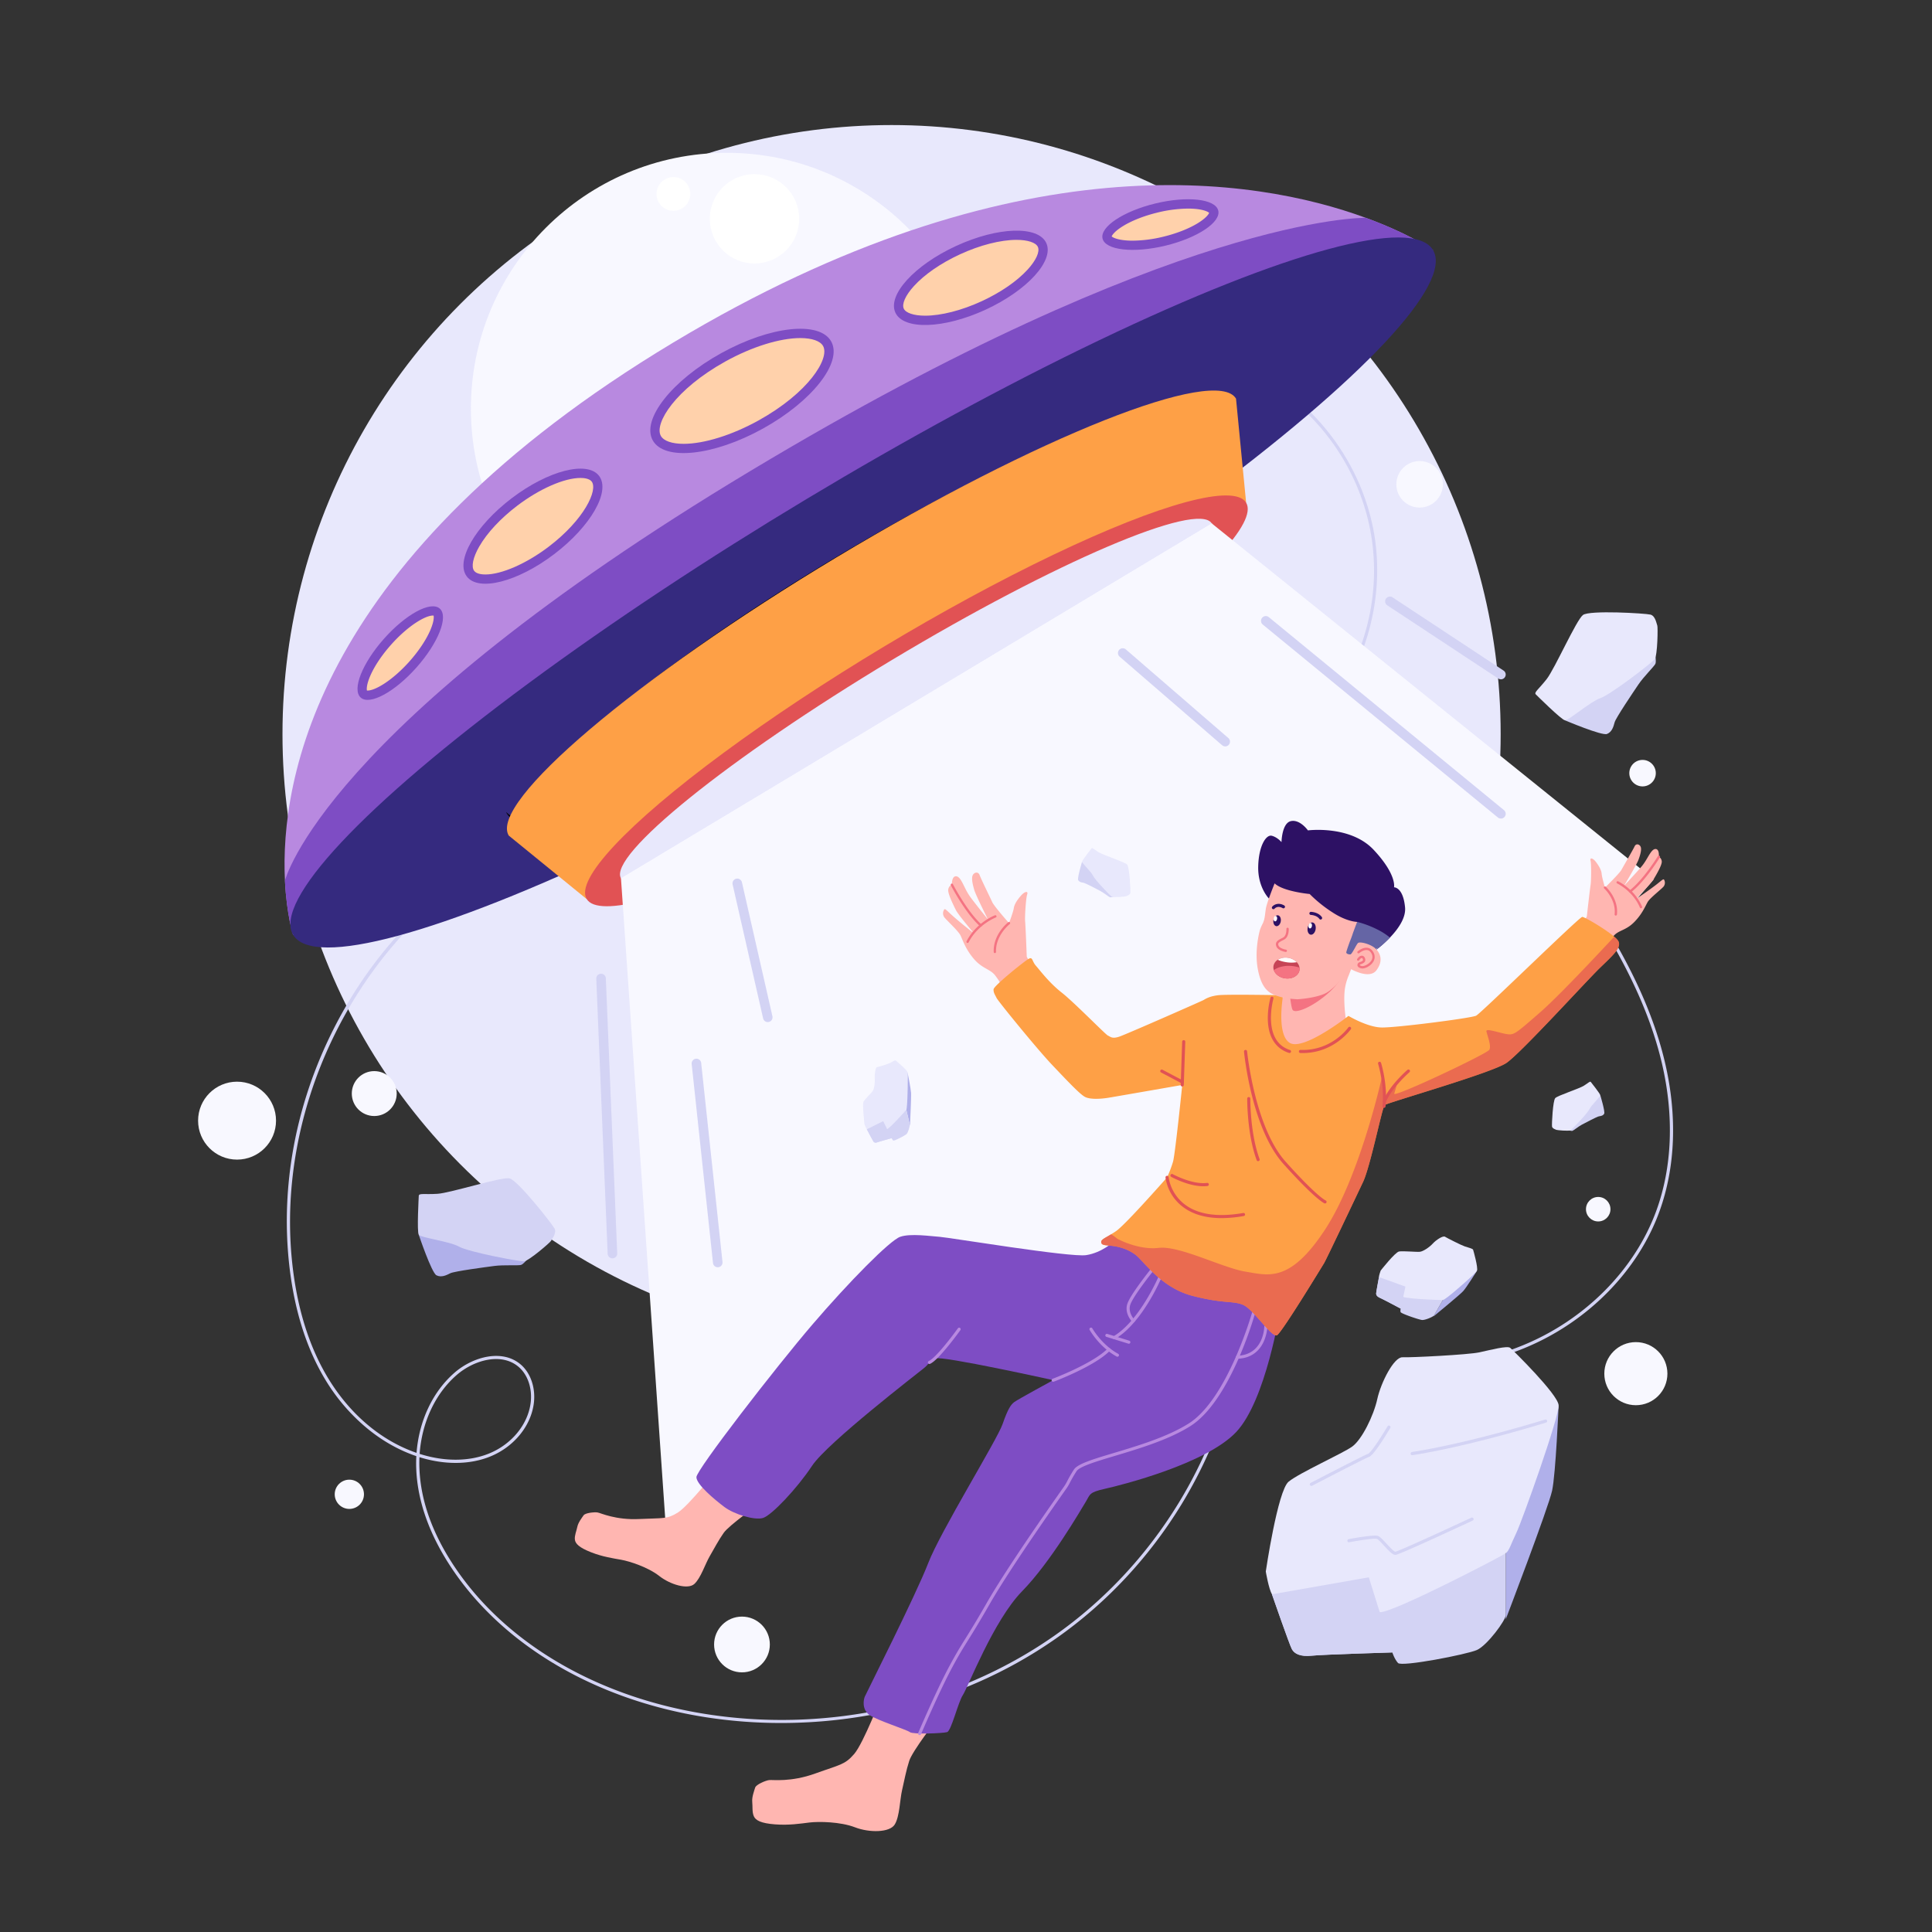 <svg id="Illustration" xmlns="http://www.w3.org/2000/svg" viewBox="0 0 2500 2500"><rect x="0" y="0" width="2500" height="2500" fill="#333333" stroke="none"/><defs><style>.cls-1{fill:#e8e8fc;}.cls-2{fill:#d3d3f4;}.cls-3{fill:#f8f8ff;}.cls-4{fill:#b889e0;}.cls-5{fill:#7e4dc4;}.cls-6{fill:#352a7f;}.cls-7{fill:#fff;}.cls-8{fill:#ffd1ab;}.cls-9{fill:#fea046;}.cls-10{fill:#e15254;}.cls-11{fill:#ffb6b1;}.cls-12{fill:#f47382;}.cls-13{opacity:0.69;}.cls-14{fill:#2d1164;}.cls-15{fill:#6565a5;}.cls-16{fill:#c64456;}.cls-17{fill:#b0b0ea;}</style></defs><circle class="cls-1" cx="1153.69" cy="949.98" r="788.16"/><path class="cls-2" d="M1010.65,2229.55a631.67,631.67,0,0,1-98.62-7.67c-140.92-22.32-260-92.14-326.82-191.56-29.06-43.26-44.73-86.62-46.57-128.87q-.37-8.68.08-17.22c-23.49-8-45.7-20.7-66.09-38a247.24,247.24,0,0,1-52.31-62c-25.09-41.9-40.81-93.67-46.73-153.88-9.39-95.45,8.28-193.87,51.12-284.61S532.29,1178.81,612,1125.4a2.06,2.06,0,1,1,2.29,3.42C453.85,1236.37,358.78,1437.76,377.69,1630c5.86,59.59,21.4,110.79,46.17,152.16,28.39,47.41,69.12,82,115.14,97.85,3.21-41.45,20.9-79.24,49.3-103.87,23.68-20.52,61.78-31.09,85.76-10.26,12.66,11,19.08,30,16.77,49.45-3.52,29.68-25.71,56.92-56.53,69.41-26.41,10.71-58.83,11-91.3.91l-.22-.06c-.24,5.19-.25,10.44,0,15.72,1.81,41.49,17.24,84.13,45.87,126.76,66.14,98.46,184.25,167.63,324,189.78,158.74,25.15,323.07-11.54,450.85-100.64,131.07-91.4,220.55-238,239.35-392.22a2.07,2.07,0,0,1,4.1.5c-19,155.34-109.08,303-241.09,395.1-64.38,44.89-137.38,76.54-217,94.06A645,645,0,0,1,1010.65,2229.55ZM543,1881.3l1.2.38c31.55,9.83,63,9.55,88.52-.8,29.45-11.93,50.64-37.87,54-66.07,2.15-18.17-3.74-35.74-15.39-45.85-22.22-19.32-58-9.13-80.35,10.26C563.18,1803.34,545.94,1840.53,543,1881.3Z"/><path class="cls-2" d="M1707.91,931.87a2,2,0,0,1-1.37-.52,2.07,2.07,0,0,1-.18-2.91c55.76-62.93,81.3-150.1,68.34-233.18S1710.83,537,1638.54,494a2.06,2.06,0,1,1,2.11-3.54c35.81,21.27,67.45,51.32,91.51,86.89s40.18,76.12,46.61,117.28,3.43,84.68-8.64,125.9-33.06,79.47-60.68,110.65A2,2,0,0,1,1707.91,931.87Z"/><path class="cls-2" d="M1799.34,2067.77a2.06,2.06,0,0,1-.76-.15c-29-11.62-51.34-42.35-56.87-78.28-4.4-28.55.44-60.58,14.78-97.94,11.91-31,26-54.6,43.23-72,31.83-32.29,76.15-46.58,119-60.41,17.28-5.58,35.15-11.34,51.92-18.2,80.66-33,145.29-98.37,172.9-174.88,20.22-56,22.76-121.1,7.36-188.19-12.62-55-37.29-112.29-75.39-175.09a2.06,2.06,0,1,1,3.52-2.14c38.34,63.18,63.16,120.85,75.89,176.31,15.58,67.86,13,133.74-7.5,190.51-28,77.59-93.5,143.86-175.22,177.29-16.91,6.92-34.86,12.71-52.21,18.31-42.39,13.68-86.23,27.82-117.34,59.39-16.78,17-30.62,40.11-42.33,70.61-14.07,36.66-18.83,68-14.55,95.83,5.31,34.52,26.64,64,54.33,75.08a2.06,2.06,0,0,1-.77,4Z"/><circle class="cls-3" cx="940.47" cy="528.86" r="331.13"/><path class="cls-4" d="M1854.33,323.69l-1475,886.13s-8.44-25.72-10.63-70.24h0c-6.37-129.63,40.3-418.66,502.58-696.38,442.81-266,753.91-213.45,896-161.36h0C1824.52,302.8,1854.33,323.69,1854.33,323.69Z"/><path class="cls-5" d="M1854.33,323.69l-1475,886.13s-8.44-25.72-10.63-70.24h0s48.83-197.66,602.4-530.22c551.41-331.27,794.31-327.55,796.19-327.52h0C1824.52,302.8,1854.33,323.69,1854.33,323.69Z"/><ellipse class="cls-6" cx="1116.83" cy="766.76" rx="860.36" ry="141.33" transform="translate(-235.38 684.63) rotate(-31)"/><path class="cls-7" d="M656.64,1053l8.9,7.25A18.37,18.37,0,0,1,656.64,1053Z"/><path d="M668.59,1062.1l-3.24-1.37a18.87,18.87,0,0,1-9.13-7.45l-1.48-2.45Z"/><ellipse class="cls-5" cx="689.62" cy="680.9" rx="107.51" ry="45.43" transform="translate(-271.46 556.31) rotate(-37.25)"/><path class="cls-8" d="M628.1,743.37c-4.1,0-11.44-.61-14.51-4.65-4.06-5.34-1.57-17.37,6.48-31.4,10.19-17.76,27.7-36.59,49.32-53,28.64-21.78,60.73-35.85,81.75-35.85,4.1,0,11.43.6,14.51,4.65,8.25,10.85-9.38,49.13-55.8,84.42C681.21,729.29,649.12,743.37,628.1,743.37Z"/><ellipse class="cls-5" cx="517.94" cy="845.02" rx="77.02" ry="28.07" transform="translate(-457.79 671.04) rotate(-48.38)"/><path class="cls-8" d="M475.73,893.56a6.2,6.2,0,0,1-.88,0c-.53-1.87-.57-8,4.49-19.53,5.47-12.41,14.91-26.49,26.59-39.63,21.85-24.59,44.24-37.87,54.22-37.87a6.13,6.13,0,0,1,.88.06c.53,1.87.57,8-4.5,19.52-5.47,12.42-14.91,26.49-26.58,39.63C508.1,880.29,485.71,893.56,475.73,893.56Z"/><ellipse class="cls-5" cx="1501.57" cy="290.67" rx="77.02" ry="28.07" transform="translate(-26.24 361.42) rotate(-13.61)"/><path class="cls-8" d="M1465.7,311.42c-18.17,0-25.56-3.94-27.19-5.49.62-1.83,4.09-6.92,14.84-13.49,11.57-7.08,27.36-13.25,44.44-17.39a172.21,172.21,0,0,1,39.64-5.13c18.18,0,25.56,3.93,27.19,5.49-.62,1.82-4.09,6.91-14.83,13.48-11.58,7.08-27.36,13.26-44.44,17.39a172.32,172.32,0,0,1-39.64,5.14Z"/><ellipse class="cls-5" cx="1256.24" cy="359.44" rx="107.51" ry="45.43" transform="translate(-35.11 558.79) rotate(-24.74)"/><path class="cls-8" d="M1197.1,408.49c-14.45,0-25-3.48-27.61-9.08-2.8-6.08,2.23-17.29,13.13-29.24,13.79-15.14,35-29.73,59.63-41.09,25.77-11.88,52.43-18.7,73.13-18.7,14.45,0,25,3.48,27.61,9.08,2.8,6.08-2.23,17.29-13.13,29.25-13.79,15.13-35,29.72-59.63,41.09-25.77,11.87-52.43,18.69-73.13,18.69Z"/><ellipse class="cls-5" cx="960.11" cy="505.89" rx="132" ry="55.77" transform="translate(-124.89 528.29) rotate(-28.97)"/><path class="cls-8" d="M884.63,574.32c-15.13,0-25.88-3.76-29.51-10.31-8.85-16,18.74-60.41,83.79-96.42,34.08-18.87,70.22-30.13,96.68-30.13,15.12,0,25.88,3.76,29.5,10.31,8.86,16-18.74,60.41-83.78,96.42C947.23,563.05,911.08,574.32,884.63,574.32Z"/><ellipse class="cls-7" cx="1118.48" cy="794.94" rx="497.78" ry="81.77" transform="matrix(0.86, -0.51, 0.51, 0.86, -249.66, 689.5)"/><path d="M718.07,1061.25c-13.78,0-22.82-3.21-26.72-9.71-11.39-19,22.46-63.45,95.3-125.28,72.66-61.68,175.46-133.36,289.46-201.84s225.56-125.59,314.13-160.77c88.8-35.28,144-44.27,155.37-25.31s-22.46,63.45-95.31,125.28C1377.64,725.3,1274.84,797,1160.85,865.46S935.29,991,846.72,1026.23C788.35,1049.42,744.5,1061.25,718.07,1061.25Zm801-531.65a142.62,142.62,0,0,0-23.76,2.35c-26.47,4.56-61.71,15.53-104.73,32.63-88.52,35.16-200,92.23-314,160.69S859.92,865.38,787.3,927c-35.29,30-61.53,55.91-78,77.14-16.92,21.83-22.67,37.6-17.11,46.87s22.2,11.59,49.41,6.9c26.48-4.56,61.71-15.53,104.74-32.63,88.52-35.16,200-92.23,314-160.69S1377,724.5,1449.65,662.86c35.3-30,61.54-55.91,78-77.14,16.92-21.83,22.68-37.6,17.11-46.87C1541.05,532.69,1532.45,529.6,1519.1,529.6Z"/><path class="cls-9" d="M1599.4,515.82l1.52,15.62,11.58,119.22L759.1,1163.35l-91.91-74.9-8.9-7.25c-25.64-42.69,164.24-203.86,424.12-360S1573.76,473.13,1599.4,515.82Z"/><ellipse class="cls-10" cx="1185.8" cy="907.01" rx="497.78" ry="81.77" transform="translate(-297.76 740.17) rotate(-31)"/><path class="cls-1" d="M1217.59,959.91c-211.12,126.83-396.5,206-414,176.74S942.9,980.93,1154,854.1s396.49-206,414.05-176.74S1428.7,833.08,1217.59,959.91Z"/><path class="cls-3" d="M1217.59,959.91c-211.12,126.83-396.5,206-414,176.74l764.53-459.29C1585.62,706.58,1428.7,833.08,1217.59,959.91Z"/><circle class="cls-7" cx="871.38" cy="250.96" r="21.83"/><circle class="cls-7" cx="976.32" cy="283.13" r="57.83"/><path class="cls-3" d="M803.54,1136.65l59.23,856.89,369-316.75s292.11,130.23,300,89.32,259.77-405.48,259.77-405.48l200.62-50,147.75-172.85L1568.07,677.36,803.54,1136.65Z"/><path class="cls-11" d="M1622,1302s2,67.13,42.92,83.84,79.46-49.14,79.46-49.14-7.09-34.24-4.14-56.9a71.59,71.59,0,0,1,4.74-17c6.77-16.82,11.3-31.84,11.3-31.84l-63.48-13s-.51,2.24-11.46,39.49a79.88,79.88,0,0,1-12.88,24.83C1650.87,1306.06,1622,1302,1622,1302Z"/><path class="cls-12" d="M1668.43,1282.36c1.24,11.42,2.74,22,4.2,24.39,3.46,5.63,27.23-4.15,48-23.34,6-5.58,12.13-13.17,17.72-21.16,6.77-16.82,17.9-31.25,17.9-31.25l-63.48-13s-.51,2.24-11.46,39.49A79.88,79.88,0,0,1,1668.43,1282.36Z"/><path class="cls-11" d="M1328.62,1238s-1.5-39.59-2.09-45.56,1-30.36,2.63-35-2.87-4.37-8,1.47-8.62,11.42-9.34,16.36-6.15,19.21-6.15,19.21-19.23-21.67-21.68-27.08-14.51-29.93-16.34-35-7.21-3.63-9,.22-.16,11.32,1.94,18.66,17.82,38.46,17.82,38.46-17.66-21.78-23.39-29.87-8.53-16.73-12.45-22.19-7.83-4.37-9.43-1.1-1.41,8.13-1.41,8.13-3.72,1.13-4.68,6.13,6,19,9.74,26.53,24.41,30.94,22.33,29.43-16-12.58-25.2-20.67-11-11.12-12.3-9a9,9,0,0,0-.12,9.18c2,3.39,18.35,17.9,21.38,24.1s6.32,17.51,17.26,30.36,21.2,13,27.7,21.57,7,11.25,7.55,11.38,44.16-15.56,44.16-15.56Z"/><path class="cls-12" d="M1269.19,1199a1.46,1.46,0,0,1-1-.39c-19.08-17-37-51.6-37.79-53.06a1.5,1.5,0,0,1,2.67-1.38c.18.36,18.46,35.53,37.12,52.21a1.5,1.5,0,0,1,.11,2.12A1.48,1.48,0,0,1,1269.19,1199Z"/><path class="cls-12" d="M1287.36,1233.33a1.5,1.5,0,0,1-1.49-1.45c-.85-23,18.05-37.9,18.86-38.52a1.5,1.5,0,0,1,1.84,2.37c-.19.14-18.49,14.64-17.71,36a1.5,1.5,0,0,1-1.44,1.56Z"/><path class="cls-12" d="M1252.06,1220.16a1.52,1.52,0,0,1-.68-.17,1.5,1.5,0,0,1-.65-2c12.47-24.2,35.83-33.25,36.82-33.62a1.5,1.5,0,0,1,1.06,2.8c-.23.09-23.28,9-35.21,32.19A1.51,1.51,0,0,1,1252.06,1220.16Z"/><path class="cls-11" d="M2053.3,1186.12s4-35.5,4.89-40.83,1.07-27.38-.05-31.63,2.87-3.75,7.11,1.84,7,10.85,7.32,15.34,4.26,17.68,4.26,17.68,18.73-18.22,21.29-22.91,15-26,17-30.36,6.73-2.79,8,.8-.6,10.19-3,16.65-18.57,33.41-18.57,33.41,17.33-18.42,23-25.32,8.78-14.48,12.67-19.13,7.33-3.41,8.56-.36.72,7.4.72,7.4,3.27,1.26,3.81,5.82-6.67,16.73-10.52,23.22-24,26.21-22,25,15.25-10.25,24-16.92,10.58-9.28,11.66-7.24a8.1,8.1,0,0,1-.5,8.27c-2,2.91-17.69,14.88-20.83,20.25s-6.84,15.33-17.53,26.16-19.93,10.29-26.34,17.57-7,9.65-7.55,9.74-38.68-16.92-38.68-16.92Z"/><path class="cls-12" d="M2109.42,1155.06a1.5,1.5,0,0,1-.91-2.69c17.86-13.75,36.61-44.15,36.8-44.45a1.5,1.5,0,1,1,2.56,1.57c-.78,1.26-19.23,31.17-37.53,45.26A1.5,1.5,0,0,1,2109.42,1155.06Z"/><path class="cls-12" d="M2090.81,1184.77h-.17a1.51,1.51,0,0,1-1.33-1.66c2.12-19.12-13.33-33.32-13.48-33.46a1.49,1.49,0,0,1-.11-2.12,1.51,1.51,0,0,1,2.12-.11c.68.62,16.74,15.35,14.46,36A1.51,1.51,0,0,1,2090.81,1184.77Z"/><path class="cls-12" d="M2123.43,1175.26a1.51,1.51,0,0,1-1.39-.91c-9.17-21.55-29.26-31.12-29.46-31.21a1.5,1.5,0,0,1,1.26-2.72c.87.4,21.33,10.11,31,32.75a1.5,1.5,0,0,1-1.37,2.09Z"/><path class="cls-11" d="M1212.57,2224.64s-31.8,40.83-36,53.82-6.23,24.88-9.24,37.73-3.08,34-9.48,44.61-32.64,11-51.53,3.72-46.91-7.65-58.74-6.22-26.55,3.82-44.73,2.42-25.11-5.13-27.45-10.61-1.36-12.2-2-18.48,2.57-14.48,3.76-18.47,13.42-9.18,18.15-9.76,27.86,3,59.83-8.56,38-11.09,50.14-25.16,35.85-75.77,35.85-75.77Z"/><path class="cls-11" d="M981.69,1946.69s-38.23,26.8-45.28,36.9-12,19.82-18,30.1-11.66,28.5-20,36-31.08.88-45.44-10.44-38.43-19-49-20.9-23.91-3.74-39.21-9.76-20.31-11.07-20.88-16.41,2.06-10.89,3.17-16.48,6-11.8,8.14-14.92,14-4.38,18.23-3.62,23.24,9.95,53.88,8.45,35.74.5,49.9-8.43,51-55.87,51-55.87Z"/><path class="cls-5" d="M1656.44,1695.21s-18.15,116.81-56.83,157.85-148.37,68.66-169.68,73.4-18.94,7.1-25.26,17.36-45,77.35-82.08,115.23-70.24,124.7-76.56,134.17-15,46.57-20.52,48.14-44.19,3.16-48.14,0-41.83-15-52.09-22.09-7.89-19.74-6.31-23.68,66.29-131.8,82.08-172.84,89.18-159.43,96.29-180,11-25.26,15-28.41,50.51-28.42,50.51-28.42-143.64-31.83-152.58-28.14-6.32,5.78-14.74,12.62-125.22,96.82-144.69,126.28-52.62,64.46-63.66,67.61-37.1-4.73-49.73-14.2-36.3-29.21-36.3-38.68,102.6-142.06,149.95-197.31,100.24-108.91,113.65-113.65,39.47-.79,51.3,0,168.9,26.84,189.42,23.68,35.52-17.36,35.52-17.36S1608.29,1648.65,1656.44,1695.21Z"/><path class="cls-4" d="M1362.84,1788a2,2,0,0,1-.7-3.88c.52-.19,52.42-19.8,71.35-39.25a2,2,0,0,1,2.87,2.8c-19.56,20.08-70.65,39.39-72.82,40.2A2.11,2.11,0,0,1,1362.84,1788Z"/><path class="cls-4" d="M1446,1755.62a2,2,0,0,1-1-.25c-22.34-12.24-34.47-33.55-35-34.45a2,2,0,0,1,3.49-2c.12.21,12.11,21.23,33.42,32.9a2,2,0,0,1-1,3.76Z"/><path class="cls-4" d="M1460.71,1738.78a2,2,0,0,1-.59-.09l-28.42-8.79a2,2,0,1,1,1.19-3.82l28.41,8.79a2,2,0,0,1-.59,3.91Z"/><path class="cls-4" d="M1441.79,1732.92a2,2,0,0,1-1-3.72c33.26-19.49,57.51-75.37,57.75-75.94a2,2,0,0,1,3.68,1.58c-1,2.34-25,57.65-59.4,77.81A2,2,0,0,1,1441.79,1732.92Z"/><path class="cls-4" d="M1466.54,1711.1a2,2,0,0,1-1.43-.6c-.43-.44-10.5-10.87-6.3-23.46,3.93-11.78,28.44-42.5,29.48-43.8a2,2,0,1,1,3.13,2.5c-.25.31-25.11,31.46-28.82,42.56-3.41,10.25,5.28,19.31,5.37,19.4a2,2,0,0,1,0,2.82A2,2,0,0,1,1466.54,1711.1Z"/><path class="cls-4" d="M1190,2245.19a2,2,0,0,1-.78-.16,2,2,0,0,1-1.06-2.62c.23-.54,23.12-54.37,40.33-86.44,9-16.71,14.24-25.16,20.91-35.86,6.27-10.05,14.08-22.56,27.65-46.27,16.87-29.46,51.4-81.51,97.22-146.58l1.93-2.74a60.46,60.46,0,0,0,4.9-8.18c1.55-3,3.48-6.73,8.46-14.63,4.74-7.49,24.67-13.46,52.25-21.72,30.77-9.22,69.07-20.69,96.53-38.09,49.86-31.58,81.39-142,81.71-143.07a2,2,0,0,1,3.85,1.08c-1.3,4.6-32.28,113-83.42,145.37-27.93,17.69-66.52,29.25-97.52,38.54-24.73,7.4-46.08,13.8-50,20-4.9,7.75-6.78,11.4-8.3,14.32a63.16,63.16,0,0,1-5.17,8.65l-1.94,2.74c-45.75,65-80.21,116.91-97,146.27-13.61,23.78-21.44,36.32-27.73,46.4-6.63,10.63-11.87,19-20.78,35.63-17.12,31.91-39.94,85.57-40.17,86.11A2,2,0,0,1,1190,2245.19Z"/><path class="cls-4" d="M1601.19,1758.3a2,2,0,0,1-.07-4c33.6-1.1,34.77-35.77,34.81-37.25a2,2,0,0,1,2-2h0a2,2,0,0,1,2,2c0,.4-1.26,39.95-38.67,41.17Z"/><path class="cls-4" d="M1202.68,1765a2,2,0,0,1-.8-3.84c8.69-3.79,30.12-31.87,37.64-42.36a2,2,0,0,1,3.25,2.33c-1.13,1.58-27.82,38.69-39.29,43.7A2.09,2.09,0,0,1,1202.68,1765Z"/><path class="cls-9" d="M2070,1252.71c-16.83,16.31-101.54,109.44-120.48,122.6s-154.69,51.56-157.85,54.72-18.42,79.45-27.89,99.45-47.88,101-50.51,105.22-54,88.75-60.68,93-30.52-33.67-44.2-39.29-24.21-1-65.24-11.57-63.14-45.25-74-53.32-23.5-10.87-32.27-11.57-11.93-1.05-11.93-4.92c0-3.11,4.57-4.86,12.8-9.85,2-1.19,4.14-2.56,6.5-4.18,12.27-8.42,65.94-69.45,65.94-69.45a160.57,160.57,0,0,0,7.71-20.34c2.81-9.83,11.93-99.28,11.93-99.28s-84.53,14.74-95.06,16.49-24.21,2.46-30.86-1.05-22.81-20.69-42.46-41.39-70.15-82.79-71.9-86.61-4.21-6.7-3.86-11.26,39.64-36.13,45.25-39.28,4.21,2.8,9.47,8.77,17.19,22.09,33.33,34.72,57.17,54.73,60,55.78,4.91,4.55,14.38,1.4,106.63-46,109.09-47.36,7.36-4.9,18.95-6.31,84.18,0,84.18,0-9.12,51.22,8.77,61.74,75.81-35,75.81-35,24.16,14.5,42.57,15,116.28-12.1,122.6-15.25,133.64-127.86,137.33-127.86c3,0,29.43,15.39,41.38,25.63,2.7,2.32,4.66,4.38,5.44,5.94C2098.41,1226.41,2086.83,1236.4,2070,1252.71Z"/><g class="cls-13"><path class="cls-10" d="M2070,1252.71c-16.83,16.31-101.54,109.44-120.48,122.6s-154.69,51.56-157.85,54.72-18.42,79.45-27.89,99.45-47.88,101-50.51,105.22-54,88.75-60.68,93-30.52-33.67-44.2-39.29-24.21-1-65.24-11.57-63.14-45.25-74-53.32-23.5-10.87-32.27-11.57-11.93-1.05-11.93-4.92c0-3.11,4.57-4.86,12.8-9.85a65.49,65.49,0,0,1,8,5.73s26.83,15,53.67,11.84,82.87,26,112.34,30.78,57.35,15,102.86-54.46,73.76-198,73.76-198l3.17,28.59,16.94-21.57s-2.59,9.12-4.34,15.08,120.32-51.56,123.12-56.82-3.15-19.64-3.85-23.86,15.43,1.75,25.6,3.51,11.57,0,43.15-27.36c23-19.93,71.8-71.82,96.63-98.54,2.7,2.32,4.66,4.38,5.44,5.94C2098.41,1226.41,2086.83,1236.4,2070,1252.71Z"/></g><path class="cls-10" d="M1529.81,1405.9h-.07a2,2,0,0,1-1.93-2.07l1.93-55.95a2,2,0,1,1,4,.14l-1.93,56A2,2,0,0,1,1529.81,1405.9Z"/><path class="cls-10" d="M1790.9,1433.52h-.21a2,2,0,0,1-1.78-2.2c2.85-27-5.56-54.52-5.65-54.79a2,2,0,1,1,3.82-1.19c.36,1.15,8.75,28.51,5.81,56.4A2,2,0,0,1,1790.9,1433.52Z"/><path class="cls-10" d="M1791.36,1427.34a2,2,0,0,1-.79-.17,2,2,0,0,1-1-2.63c8.73-20.14,30.59-39.24,31.51-40a2,2,0,1,1,2.62,3c-.22.19-22.1,19.32-30.46,38.61A2,2,0,0,1,1791.36,1427.34Z"/><path class="cls-10" d="M1529.81,1402a2.1,2.1,0,0,1-.94-.23l-26.48-14a2,2,0,0,1,1.87-3.54l26.49,14a2,2,0,0,1-.94,3.77Z"/><path class="cls-10" d="M1668.54,1362.58a2.23,2.23,0,0,1-.62-.1c-16.78-5.44-26.21-19.62-27.29-41a102.79,102.79,0,0,1,3.36-30.39,2,2,0,0,1,3.84,1.12c-.15.54-15.3,54.58,21.33,66.46a2,2,0,0,1-.62,3.91Z"/><path class="cls-10" d="M1685.75,1362.63c-1,0-2,0-3.08-.05a2,2,0,0,1-1.92-2.08,2,2,0,0,1,2.07-1.92c40.45,1.53,61.73-28.82,61.94-29.12a2,2,0,0,1,3.3,2.25C1747.84,1332,1726.45,1362.63,1685.75,1362.63Z"/><path class="cls-10" d="M1580.76,1576.23c-20.72,0-37.57-4.9-50.31-14.67a58,58,0,0,1-22.28-37.87,2,2,0,0,1,4-.36,54.9,54.9,0,0,0,20.79,35.11c17.26,13.19,42.76,16.94,75.79,11.16a2,2,0,0,1,2.31,1.62,2,2,0,0,1-1.62,2.32A167.41,167.41,0,0,1,1580.76,1576.23Z"/><path class="cls-10" d="M1557,1535c-19.22,0-40.46-11.61-41.44-12.16a2,2,0,0,1-.78-2.71,2,2,0,0,1,2.72-.79c.25.14,25.35,13.85,44.45,11.35a2,2,0,1,1,.53,4A41.46,41.46,0,0,1,1557,1535Z"/><path class="cls-10" d="M1714.57,1557.25a1.87,1.87,0,0,1-.76-.15c-.48-.2-12.2-5.43-53.07-51s-50.63-141.27-51-145.31a2,2,0,1,1,4-.39c.09,1,9.88,98.27,50,143,39.75,44.33,51.2,49.8,51.67,50a2,2,0,0,1-.81,3.83Z"/><path class="cls-10" d="M1628,1502.54a2,2,0,0,1-1.88-1.31c-12.61-34.15-12.23-79.19-12.23-79.64a2,2,0,0,1,2-2h0a2,2,0,0,1,2,2c0,.45-.37,44.76,12,78.21a2,2,0,0,1-1.18,2.57A1.87,1.87,0,0,1,1628,1502.54Z"/><path class="cls-14" d="M1798.56,1213.24a154.44,154.44,0,0,1-18.75,16.53,18.13,18.13,0,0,0,4-5.15c2.42-4.46,4.17-11.71-.64-21.43-4.14-8.38-13.14-18.61-30.78-30.48-53.76-36.16-110.39-10-110.39-10s-14.48-14.46-13.88-41.36,10.24-41.67,17.51-39.88,12.63,8.24,12.63,8.24.41-24.65,12.19-27.19,22,12,22,12,54.85-7.12,85.1,25.2,26.31,48.44,26.31,48.44,11.75-.49,14.27,25.87C1819.48,1187.82,1808.94,1202.42,1798.56,1213.24Z"/><path class="cls-14" d="M1798.07,1200.63a90.22,90.22,0,0,1-4.08,9.1,72.79,72.79,0,0,1-10.18,14.89,68.59,68.59,0,0,1-49.37,22.85l-23.88-18.21-66.21-50.49a90.64,90.64,0,0,1-2.35-16c-.89-13.8.52-34.14,12.72-51.19,20.7-28.91,62.1-33.24,100.07-14.68S1816.52,1152.45,1798.07,1200.63Z"/><path class="cls-15" d="M1779.81,1229.77a18.13,18.13,0,0,0,4-5.15,68.59,68.59,0,0,1-49.37,22.85l-23.88-18.21.08-.08c29.39-28.84,45.56-36.28,45.56-36.28a133.51,133.51,0,0,1,27,10.29,87.94,87.94,0,0,1,10.82,6.54c1.58,1.11,3.1,2.27,4.57,3.51A154.44,154.44,0,0,1,1779.81,1229.77Z"/><path class="cls-11" d="M1627.72,1254.67c5,25.64,14.94,31,26.27,34.5s20.44,3.41,24.66,3.91h0c14.62-1,30.32-4,38.32-8.74,12.1-7.12,28.49-28.49,30.11-30.64l.13-.17s24.48,14.35,33.79,2.15,5.22-22.61-1.39-28.5-20-9-22.33-6.93-7.74,14.74-10,14.75-4.7-.59-5.2-2.33c-.2-.69,1.92-6.86,4.6-14.34,1.5-3.48,3-7.7,4.18-11.41,2.15-5.79,4.15-11.09,5.27-14,0,0-12.84,0-31.41-12a174.26,174.26,0,0,1-30-24.08s-34.32-3.16-45.38-13.76c0,0-9.9,24.41-11.26,32.4s-1.13,13.84-4.39,20.09a65.85,65.85,0,0,0-3.41,7.86.32.32,0,0,1,0,.08C1629.93,1205,1622.9,1229.82,1627.72,1254.67Z"/><path class="cls-12" d="M1762.89,1253.19a6.55,6.55,0,0,1-1.37-.14c-4.19-.94-5-3-5-4.12a3.94,3.94,0,0,1,2.84-3.83l.61-.23c3.19-1.17,4.15-1.87,3.55-3.7-.2-.59-.54-1.32-1.08-1.45a2.55,2.55,0,0,0-2,.82,13,13,0,0,0-1.74,2,1.5,1.5,0,0,1-2.51-1.64,16.84,16.84,0,0,1,2.16-2.54,5.45,5.45,0,0,1,4.8-1.59c1,.25,2.43,1,3.22,3.43,1.6,4.89-2.93,6.56-5.37,7.46l-.57.21c-.67.26-.93.66-.92.81s.7,1,2.7,1.41c2.34.52,8.39-1.89,11.62-6.17a8.77,8.77,0,0,0,.84-10.17c-1.35-2.49-3.05-3.9-5.19-4.3-4.91-.92-10.5,3.78-10.56,3.83a1.5,1.5,0,0,1-2-2.29c.27-.23,6.71-5.66,13-4.49,3,.56,5.5,2.52,7.29,5.82a11.88,11.88,0,0,1-1.08,13.41C1772.73,1250.35,1766.77,1253.19,1762.89,1253.19Z"/><ellipse class="cls-14" cx="1697.21" cy="1201.54" rx="8" ry="5.26" transform="translate(250.46 2695.24) rotate(-81.21)"/><ellipse class="cls-14" cx="1652.63" cy="1191.49" rx="7.11" ry="4.82" transform="translate(223.02 2643.05) rotate(-81.23)"/><ellipse class="cls-7" cx="1695.51" cy="1197.96" rx="3.51" ry="2.23" transform="translate(252.18 2690.17) rotate(-81.2)"/><ellipse class="cls-7" cx="1650.43" cy="1188.83" rx="3.51" ry="2.23" transform="translate(223.02 2637.87) rotate(-81.2)"/><path class="cls-12" d="M1663.7,1231.81l-.24,0c-.4-.07-9.84-1.64-11.9-7.31s2.27-8,7.31-10.55l1.38-.71c4.77-2.49,4.37-11.1,4.36-11.19a1.5,1.5,0,0,1,3-.17c0,.44.52,10.64-6,14l-1.4.72c-5.62,2.87-6.92,3.92-5.86,6.86,1.21,3.33,7.31,5,9.56,5.37a1.5,1.5,0,0,1-.24,3Z"/><path class="cls-14" d="M1708.85,1189.89a2,2,0,0,1-1.64-.86c-3.37-4.8-10.84-5.11-10.92-5.11a2,2,0,0,1,.12-4c.39,0,9.54.35,14.07,6.82a2,2,0,0,1-.48,2.78A2,2,0,0,1,1708.85,1189.89Z"/><path class="cls-14" d="M1647.78,1176.51a2,2,0,0,1-1.53-3.28c2-2.45,7.92-5.94,15.52-1.58a2,2,0,1,1-2,3.47c-6.62-3.8-10.31.49-10.46.67A2,2,0,0,1,1647.78,1176.51Z"/><path class="cls-16" d="M1681.55,1255.25c-1.14,7.34-9.6,12.12-18.9,10.69-7.07-1.09-12.61-5.47-14.34-10.73a11,11,0,0,1-.45-5.16,11.89,11.89,0,0,1,5.53-8.11,19.24,19.24,0,0,1,13.36-2.56,19.47,19.47,0,0,1,11.27,5.69,12.91,12.91,0,0,1,3.54,7A10.93,10.93,0,0,1,1681.55,1255.25Z"/><path class="cls-7" d="M1678,1245.07a40.79,40.79,0,0,1-13.62,0,44,44,0,0,1-11-3.1,19.24,19.24,0,0,1,13.36-2.56A19.47,19.47,0,0,1,1678,1245.07Z"/><path class="cls-12" d="M1681.55,1255.25c-1.14,7.34-9.6,12.12-18.9,10.69-7.07-1.09-12.61-5.47-14.34-10.73,6.41-4.41,15.9-6.45,26-4.89a44,44,0,0,1,7.26,1.75A10.93,10.93,0,0,1,1681.55,1255.25Z"/><path class="cls-2" d="M792.48,1628.26a6.19,6.19,0,0,1-6.17-5.93l-14.73-355.88a6.18,6.18,0,1,1,12.35-.51l14.73,355.88a6.17,6.17,0,0,1-5.92,6.43Z"/><path class="cls-2" d="M928.75,1639.84a6.2,6.2,0,0,1-6.14-5.53L895,1376.58a6.19,6.19,0,0,1,12.3-1.32L934.91,1633a6.19,6.19,0,0,1-5.49,6.81C929.2,1639.82,929,1639.84,928.75,1639.84Z"/><path class="cls-2" d="M993.47,1322.56a6.18,6.18,0,0,1-6-4.81L948,1144.46a6.18,6.18,0,0,1,12.06-2.75L999.51,1315a6.18,6.18,0,0,1-4.66,7.4A6.48,6.48,0,0,1,993.47,1322.56Z"/><path class="cls-2" d="M1585.4,965.83a6.17,6.17,0,0,1-4-1.51L1448.77,849.7a6.18,6.18,0,0,1,8.09-9.35L1589.45,955a6.18,6.18,0,0,1-4,10.86Z"/><path class="cls-2" d="M1942.14,1059.2a6.18,6.18,0,0,1-3.92-1.4L1634,808.16a6.18,6.18,0,0,1,7.85-9.56l304.21,249.64a6.18,6.18,0,0,1-3.92,11Z"/><path class="cls-2" d="M1942.14,879a6.17,6.17,0,0,1-3.4-1l-143.59-94.71A6.18,6.18,0,1,1,1802,773l143.59,94.71a6.18,6.18,0,0,1-3.41,11.34Z"/><path class="cls-17" d="M2016.86,1818.33s-3.69,88.4-8.42,110.5-60,166.53-60,166.53v-85.51Z"/><path class="cls-2" d="M1948.46,2009.85v80c0,6.85-24.21,39.46-37.36,45.25s-97.34,22.1-102.07,16.83-7.37-13.67-7.37-13.67-88.92,2.63-104.18,4.21-22.63-2.63-25.79-8.42-25.78-71-25.78-71l125.33-22Z"/><path class="cls-1" d="M1637.93,2033.53s15.35-104.7,29.56-116.28,69.45-36.3,82.08-45.25,27.88-40,32.62-61.56,21.57-54.61,32.62-54.14,84.71-3.21,99.44-6.37,36.31-8.94,40-5.78,61.56,60,62.62,74.18-47.36,150-54.73,165.22-8.94,22.62-13.68,26.3-145.21,76.82-162.58,76.3-43.67-12.1-81.55-15.26-54.2-1-58.41-7.89S1637.93,2033.53,1637.93,2033.53Z"/><path class="cls-2" d="M1801.66,2138.24s-88.92,2.63-104.18,4.21-22.63-2.63-25.79-8.42-25.78-71-25.78-71l125.33-22Z"/><path class="cls-2" d="M1805.65,2011.93c-3.58,0-7.94-4.47-14.55-11.69-3.42-3.73-7.68-8.39-9.5-8.93-3.48-1-23.53,2.06-35.34,4.26a2.06,2.06,0,1,1-.75-4c5.26-1,31.81-5.79,37.27-4.16,2.71.81,6.1,4.36,11.36,10.1,3.33,3.63,9.48,10.35,11.45,10.35h.07c4.28-.67,61.11-26.69,98.25-44a2.06,2.06,0,0,1,1.74,3.74c-15.69,7.31-94.24,43.84-99.58,44.38Z"/><path class="cls-2" d="M1697,1922.76a2.06,2.06,0,0,1-1-3.89c2.8-1.45,68.59-35.63,74.44-37.76,3.18-1.16,15.2-18.91,25-35.41a2.06,2.06,0,1,1,3.55,2.1c-4.84,8.17-21.1,35-27.12,37.19-4.47,1.63-50.32,25.27-73.94,37.54A2,2,0,0,1,1697,1922.76Z"/><path class="cls-2" d="M1827.4,1883a2.06,2.06,0,0,1-.32-4.1c75.3-11.76,171.36-41.72,172.32-42a2.06,2.06,0,0,1,1.23,3.93c-1,.3-97.3,30.35-172.91,42.16Z"/><path class="cls-17" d="M1911.2,1644.38s-13.45,21.43-17.75,26.25-38.51,32.84-38.51,32.84l12.12-21.23Z"/><path class="cls-2" d="M1867.06,1682.24l-11.34,19.86c-1,1.7-11.6,6.37-15.69,5.94s-27.3-8.31-27.73-10.29a12.32,12.32,0,0,1,.11-4.44s-22.45-12-26.47-13.73-5.24-3.86-5.21-5.74,3.67-21.3,3.67-21.3l34.25,12.31Z"/><path class="cls-1" d="M1786.6,1644.09s18.66-23.82,23.82-24.68,22.4.83,26.8.4,12.6-6,16.83-10.66,13.1-10.5,15.78-8.82,21.49,11.22,25.59,12.52,10.29,2.93,10.75,4.23,6.78,23.63,5,27.3-33,30.52-37,33.27-5.43,4.35-7.13,4.59-47-1.51-51.19-4.1-9.12-9.2-18.08-15.36-13.31-7.94-13.39-10.24S1786.6,1644.09,1786.6,1644.09Z"/><path class="cls-2" d="M1812.41,1693.31s-22.45-12-26.47-13.73-5.24-3.86-5.21-5.74,3.67-21.3,3.67-21.3l34.25,12.31Z"/><path class="cls-17" d="M1174.3,1387.33s4.26,21.29,4.64,26.77-1.43,42.3-1.43,42.3l-4.76-20.44Z"/><path class="cls-2" d="M1172.75,1436l4.45,19.12c.38,1.64-2.12,10.44-4.15,12.37s-16.14,9.33-17.28,8.27a12.2,12.2,0,0,1-2.08-3s-15.72,4.33-18.36,5.34-4.18.31-5.07-.94-8.55-15.91-8.55-15.91l21.14-10.47Z"/><path class="cls-1" d="M1118.64,1454.53s-3.09-25.67-1.2-29,10.38-11.57,12.14-14.23,2.75-10.72,2.39-16.07.81-14,2.81-14.3,14.94-4.29,17.4-5.66,6-3.64,6.81-3,14.33,11.78,15.31,15.13-.11,37.82-.57,41.77-.34,5.78-1,6.86-21.65,24.4-24.77,25-8.47-1.08-15.41-.26-9.73,2-10.86.54S1118.64,1454.53,1118.64,1454.53Z"/><path class="cls-2" d="M1153.69,1472.75s-15.72,4.33-18.36,5.34-4.18.31-5.07-.94-8.55-15.91-8.55-15.91l21.14-10.47Z"/><path class="cls-17" d="M541.9,1597.88s16.57,49.2,22.88,52.36,12.63,0,17.89-2.63,45-7.9,57.09-9.48,31-.26,34.46-1.31S685,1626.3,685,1626.3Z"/><path class="cls-2" d="M541.9,1547.37s-2.64,46.83,0,50.51,40,8.42,52.09,15.26,77.87,19.47,84.18,18.94,34.2-24.73,34.73-26.3,7.89-10,4.73-16-47.88-62.89-58.4-65-76.29,18.94-93.13,20S542.09,1543.67,541.9,1547.37Z"/><path class="cls-2" d="M2025.08,932.09s47.79,20.28,54.35,17.66,8.38-9.44,9.91-15.12,24-38.88,30.83-49,20.42-23.39,21.91-26.64-.71-15.06-.71-15.06Z"/><path class="cls-1" d="M1987.32,898.54s33.26,33.07,37.76,33.55,32.86-24.3,46-28.81,66.27-45.29,70.07-50.36,4.22-42,3.39-43.43-2.22-12.53-8.84-14.19-78.82-6-87.38.5-36.51,69.62-46.9,82.9S1984.68,895.94,1987.32,898.54Z"/><path class="cls-2" d="M1400.16,1115.15s-6.36,21-5,23.64,4.35,3.1,6.81,3.48,17.43,8.31,22,10.74,10.75,7.52,12.19,8,6.29-1,6.29-1Z"/><path class="cls-1" d="M1412.54,1097.75s-12.39,15.49-12.38,17.4,11.71,12.7,14.2,18,22,25.79,24.35,27.16,17.84-.13,18.41-.55,5.16-1.5,5.56-4.36-1.07-33.4-4.18-36.7-30.92-12.18-37-16S1413.51,1096.53,1412.54,1097.75Z"/><path class="cls-2" d="M2070.83,1417.4s6.35,21,5,23.65-4.35,3.09-6.81,3.48-17.43,8.31-22,10.73-10.76,7.52-12.19,8-6.3-1-6.3-1Z"/><path class="cls-1" d="M2058.45,1400s12.38,15.48,12.38,17.39-11.71,12.71-14.2,18-22.05,25.8-24.35,27.16-17.85-.13-18.41-.54-5.17-1.51-5.57-4.37,1.08-33.4,4.19-36.7,30.92-12.18,37-16S2057.47,1398.78,2058.45,1400Z"/><circle class="cls-3" cx="484.28" cy="1415.07" r="29.06"/><circle class="cls-3" cx="306.75" cy="1450.11" r="50.42"/><circle class="cls-3" cx="452.05" cy="1933.61" r="18.92"/><circle class="cls-3" cx="960.1" cy="2127.95" r="36.07"/><circle class="cls-3" cx="2116.8" cy="1777.51" r="40.82"/><circle class="cls-3" cx="2068.08" cy="1564.7" r="15.84"/><circle class="cls-3" cx="2125.46" cy="1000.46" r="17.14"/><circle class="cls-3" cx="1836.96" cy="626.7" r="30.1"/></svg>